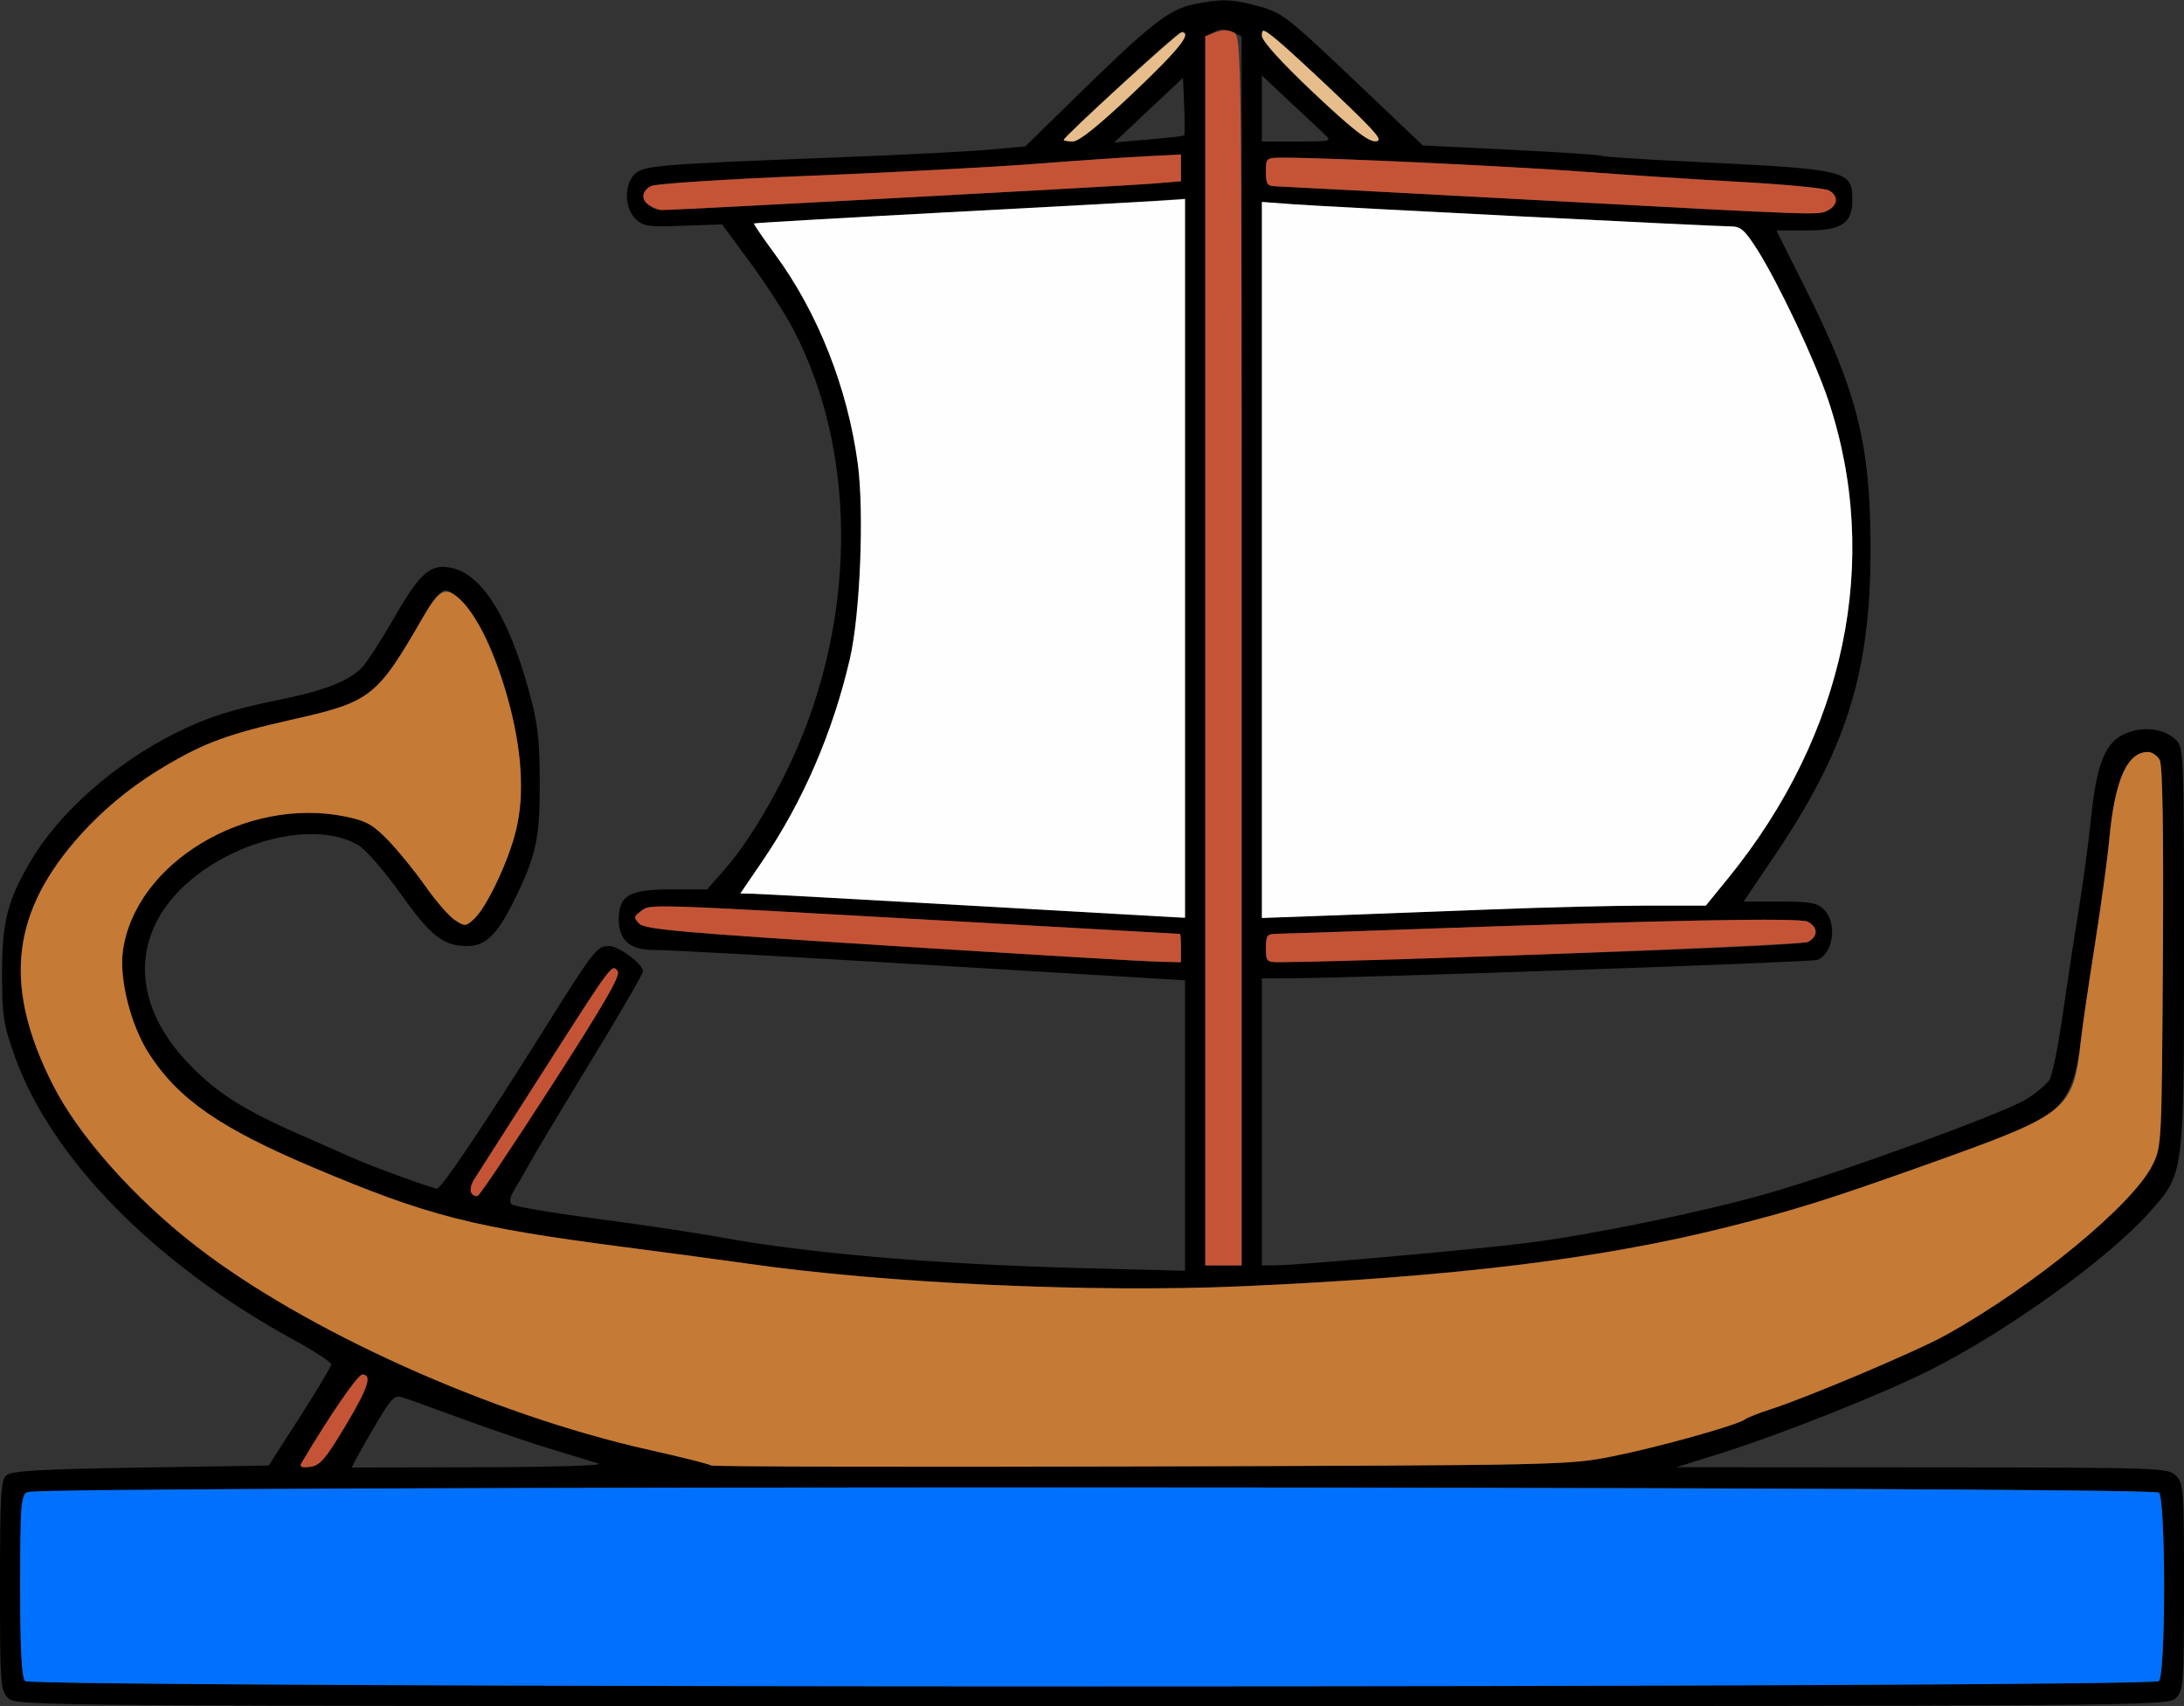 <?xml version="1.0" encoding="UTF-8" standalone="no"?>
<!DOCTYPE svg PUBLIC "-//W3C//DTD SVG 1.1//EN"
"http://www.w3.org/Graphics/SVG/1.1/DTD/svg11.dtd">
<svg width="640px" height="500px"
xmlns="http://www.w3.org/2000/svg" version="1.1">
<rect width="100%" height="100%" fill="#333333" stroke="none"/>
<g transform="translate(0000, 0000) scale(1, 1)">
<path fill="#000000" stroke="none" d="
M 2.37 497.63
C 0.12 495.38 0.00 493.68 0.00 464.60
C 0.00 437.54 0.23 433.74 1.96 432.31
C 3.50 431.04 12.04 430.56 41.33 430.09
L 78.74 429.50
L 87.87 415.28
C 92.89 407.46 97.04 400.53 97.07 399.88
C 97.10 399.23 92.24 396.03 86.27 392.77
C 45.44 370.49 15.04 339.60 4.29 309.47
C 1.00 300.24 0.62 297.76 0.60 285.55
C 0.59 270.13 2.12 264.08 8.98 252.37
C 17.33 238.13 33.73 223.65 51.56 214.77
C 60.75 210.19 67.83 207.94 82.19 205.00
C 95.47 202.29 102.54 199.45 106.30 195.37
C 107.72 193.80 111.81 187.46 115.37 181.28
C 123.08 167.86 126.02 165.24 132.05 166.37
C 141.03 168.06 148.92 180.44 154.90 202.16
C 157.62 212.03 158.13 216.28 158.17 229.27
C 158.22 245.97 157.11 250.98 150.27 264.66
C 145.54 274.10 142.20 277.25 136.89 277.25
C 129.91 277.25 126.19 274.32 117.42 261.95
C 112.83 255.51 107.31 249.12 105.13 247.78
C 93.23 240.43 69.43 245.71 54.65 258.99
C 38.55 273.46 38.42 293.46 54.32 310.68
C 62.67 319.72 70.70 324.96 87.24 332.23
C 94.34 335.34 101.77 338.61 103.75 339.50
C 109.12 341.90 126.81 348.34 128.04 348.34
C 129.33 348.34 141.76 329.88 159.16 302.13
C 174.25 278.08 174.90 277.25 178.47 277.25
C 181.32 277.25 188.44 282.54 188.44 284.66
C 188.44 285.36 181.58 297.17 173.20 310.91
C 164.81 324.66 156.79 338.03 155.37 340.64
C 153.94 343.25 151.87 346.82 150.78 348.59
C 149.46 350.70 149.18 352.20 149.94 352.94
C 150.59 353.55 161.78 355.46 174.81 357.17
C 187.85 358.87 204.11 361.32 210.96 362.57
C 236.61 367.31 274.54 370.55 317.33 371.65
L 347.26 372.42
L 347.26 329.85
L 347.26 287.29
L 272.30 282.81
C 231.06 280.34 194.80 278.35 191.70 278.39
C 184.69 278.45 181.33 275.59 181.33 269.55
C 181.33 262.39 184.31 260.66 196.65 260.66
L 207.22 260.66
L 212.42 254.72
C 219.38 246.77 227.82 232.62 233.61 219.19
C 251.16 178.50 250.73 131.48 232.49 96.55
C 230.10 91.98 224.43 83.18 219.88 77.00
L 211.60 65.76
L 200.13 66.16
C 189.77 66.53 188.42 66.33 186.18 64.09
C 182.99 60.90 182.87 54.15 185.96 51.07
C 188.53 48.50 192.32 48.19 245.93 46.10
C 264.18 45.40 283.91 44.40 289.78 43.87
L 300.44 42.91
L 315.26 28.41
C 337.00 7.13 342.45 2.83 349.62 1.30
C 357.49 -0.39 360.76 -0.32 368.26 1.67
C 375.83 3.68 376.69 4.36 398.99 25.56
L 416.95 42.63
L 442.77 43.90
C 456.98 44.60 468.98 45.39 469.42 45.68
C 469.87 45.95 481.36 46.71 494.97 47.36
C 541.75 49.61 542.81 49.86 542.81 58.65
C 542.81 65.47 539.67 67.54 529.32 67.54
L 520.56 67.54
L 529.15 84.69
C 544.33 115.00 548.16 130.39 548.14 161.14
C 548.11 197.31 541.07 219.66 519.75 251.18
L 510.95 264.22
L 521.55 264.22
C 530.57 264.22 532.50 264.57 534.52 266.59
C 538.47 270.53 537.26 279.50 532.54 281.32
C 530.74 282.00 396.68 286.66 377.19 286.71
L 369.78 286.73
L 369.78 328.79
L 369.78 370.85
L 373.63 370.84
C 380.17 370.83 432.39 366.18 447.41 364.28
C 466.92 361.80 499.41 355.11 518.41 349.64
C 539.99 343.44 587.15 326.24 593.74 322.17
C 596.69 320.34 599.79 317.75 600.60 316.42
C 601.42 315.08 603.18 306.39 604.50 297.10
C 605.83 287.81 607.92 274.08 609.15 266.59
C 610.38 259.10 612.01 247.10 612.74 239.93
C 614.42 223.58 616.94 217.43 622.96 214.92
C 628.18 212.73 634.36 213.55 637.70 216.90
C 639.92 219.11 640.00 221.34 640.00 277.80
C 640.00 344.86 640.13 343.84 629.57 355.62
C 617.37 369.19 587.89 390.34 565.46 401.59
C 551.25 408.72 521.48 420.53 503.70 426.09
L 491.26 429.99
L 563.26 430.04
C 633.65 430.09 635.31 430.14 637.63 432.46
C 639.88 434.72 640.00 436.41 640.00 465.05
C 640.00 493.68 639.88 495.38 637.63 497.63
C 635.27 499.99 633.68 500.00 320.00 500.00
C 6.32 500.00 4.73 499.99 2.37 497.63
M 632.65 492.65
C 634.67 490.64 634.67 439.45 632.65 437.44
C 630.58 435.37 9.42 435.37 7.35 437.44
C 5.33 439.45 5.33 490.64 7.35 492.65
C 9.42 494.73 630.58 494.73 632.65 492.65
M 100.99 418.25
C 107.86 406.82 109.20 402.84 106.17 402.84
C 104.84 402.84 96.69 414.69 88.38 428.71
C 87.68 429.89 88.28 430.18 90.83 429.89
C 93.69 429.56 95.25 427.78 100.99 418.25
M 175.41 428.93
C 173.77 428.40 167.64 426.52 161.78 424.76
C 155.91 423.00 144.18 419.02 135.70 415.90
C 127.23 412.78 119.17 409.89 117.78 409.47
C 115.64 408.82 114.57 409.89 110.54 416.73
C 107.93 421.15 105.19 425.96 104.41 427.43
L 103.03 430.09
L 140.69 430.00
C 162.15 429.95 177.09 429.49 175.41 428.93
M 472.30 426.85
C 485.53 424.24 509.24 417.63 511.41 415.94
C 512.06 415.43 515.53 414.06 519.11 412.91
C 529.77 409.49 561.78 395.94 570.07 391.33
C 596.05 376.90 625.02 353.06 630.78 341.39
C 633.46 335.95 633.48 335.45 633.81 280.50
C 634.04 243.00 633.73 224.32 632.88 222.74
C 632.19 221.43 630.64 220.38 629.43 220.38
C 623.29 220.38 619.65 228.74 618.06 246.45
C 617.62 251.33 615.76 264.93 613.91 276.66
C 612.07 288.39 610.23 300.91 609.83 304.50
C 608.02 320.63 603.96 326.48 591.02 331.61
C 581.01 335.58 543.00 349.02 532.15 352.44
C 487.31 366.54 438.64 373.64 363.85 376.97
C 320.07 378.91 259.02 376.10 218.67 370.27
C 212.15 369.34 196.22 367.19 183.25 365.51
C 138.28 359.67 125.59 356.43 91.85 342.18
C 64.58 330.66 52.30 322.17 43.70 308.86
C 38.35 300.59 34.88 286.95 36.01 278.71
C 39.54 252.94 72.14 233.29 101.33 239.32
C 107.33 240.57 109.29 241.66 113.78 246.30
C 116.71 249.32 121.60 255.36 124.65 259.70
C 127.69 264.04 131.58 268.51 133.27 269.62
C 136.20 271.54 136.49 271.53 138.83 269.41
C 142.57 266.04 149.13 252.17 151.25 243.18
C 154.64 228.82 151.40 207.07 143.03 188.16
C 139.70 180.63 133.36 172.99 130.45 172.99
C 129.19 172.99 126.85 175.71 124.35 180.12
C 110.67 204.21 108.87 205.64 85.65 210.88
C 67.07 215.06 60.11 217.59 48.59 224.40
C 38.19 230.53 29.30 237.95 21.82 246.69
C 3.09 268.63 1.22 289.69 15.48 317.90
C 22.97 332.73 39.15 350.98 57.30 365.07
C 89.33 389.95 143.86 414.50 190.04 424.86
C 199.75 427.03 208.00 429.11 208.36 429.47
C 208.71 429.82 265.32 429.96 334.14 429.76
C 456.90 429.42 459.51 429.37 472.30 426.85
M 363.85 190.73
L 363.85 10.62
L 361.04 9.34
C 358.99 8.40 357.53 8.42 355.71 9.40
L 353.19 10.75
L 353.19 190.81
L 353.19 370.85
L 358.52 370.85
L 363.85 370.85
L 363.85 190.73
M 161.68 318.12
C 177.15 294.09 181.95 285.76 181.01 284.60
C 179.27 282.46 179.63 281.99 158.80 314.57
C 148.80 330.21 139.88 344.18 138.95 345.63
C 137.28 348.25 137.91 351.16 139.99 350.46
C 140.61 350.26 150.36 335.70 161.68 318.12
M 346.07 277.84
C 346.07 275.56 345.94 273.70 345.78 273.70
C 345.61 273.68 316.42 272.05 280.89 270.04
C 188.05 264.80 190.64 264.88 187.85 267.00
C 185.67 268.66 185.64 268.97 187.38 270.73
C 188.99 272.37 200.33 273.36 260.86 277.18
C 300.23 279.66 335.51 281.75 339.26 281.84
L 346.07 281.99
L 346.07 277.84
M 453.06 279.63
C 498.48 278.21 528.38 276.81 529.80 276.05
C 532.82 274.44 532.80 271.75 529.77 270.13
C 527.41 268.87 488.94 269.62 408.89 272.50
C 391.62 273.13 376.01 273.65 374.22 273.66
C 371.29 273.70 370.96 274.11 370.96 277.84
C 370.96 281.73 371.20 281.99 374.81 281.98
C 376.94 281.98 412.15 280.92 453.06 279.63
M 347.26 163.55
L 347.26 58.15
L 339.85 58.73
C 335.77 59.06 307.41 60.65 276.81 62.27
C 246.22 63.89 221.07 65.33 220.93 65.49
C 220.79 65.64 223.61 69.76 227.20 74.64
C 239.69 91.65 248.40 113.74 251.37 135.92
C 253.27 150.24 252.07 180.09 249.04 193.13
C 244.05 214.62 235.27 234.95 223.48 252.26
L 216.95 261.85
L 220.78 261.93
C 222.87 261.98 250.73 263.50 282.67 265.32
C 314.61 267.14 342.21 268.71 344.00 268.80
L 347.26 268.96
L 347.26 163.55
M 436.99 266.52
C 452.78 265.90 473.37 265.40 482.79 265.40
L 499.88 265.40
L 506.39 257.41
C 540.73 215.24 551.44 164.09 535.75 117.25
C 531.82 105.51 521.23 83.09 514.95 73.16
C 511.32 67.44 510.08 66.35 507.21 66.35
C 502.34 66.35 389.97 60.66 378.96 59.86
L 369.78 59.18
L 369.78 164.11
L 369.78 269.03
L 389.04 268.33
C 399.63 267.95 421.21 267.13 436.99 266.52
M 535.79 61.56
C 538.67 60.02 538.73 57.31 535.92 55.79
C 534.72 55.17 523.39 54.06 510.73 53.36
C 498.06 52.67 477.04 51.29 464.00 50.32
C 442.18 48.70 389.31 46.21 376.43 46.21
C 370.97 46.21 370.96 46.22 370.96 50.36
C 370.96 53.84 371.39 54.51 373.63 54.59
C 375.10 54.63 409.10 56.43 449.19 58.58
C 535.48 63.21 532.87 63.13 535.79 61.56
M 261.89 58.07
C 298.74 56.13 332.75 54.22 337.48 53.83
L 346.07 53.12
L 346.07 49.21
L 346.07 45.28
L 335.70 45.81
C 330.00 46.08 315.20 47.10 302.81 48.06
C 290.43 49.00 260.67 50.58 236.68 51.54
C 212.31 52.52 192.05 53.84 190.76 54.54
C 187.89 56.07 187.78 58.73 190.52 60.33
C 193.16 61.87 185.10 62.13 261.89 58.07
M 332.16 27.16
C 341.75 18.06 347.26 11.97 347.26 10.45
C 347.26 8.41 346.47 8.76 341.63 12.89
C 338.54 15.55 330.39 23.03 323.56 29.54
C 312.83 39.74 311.53 41.37 314.09 41.42
C 316.29 41.46 320.92 37.80 332.16 27.16
M 347.02 39.70
C 347.21 39.53 347.21 35.65 347.02 31.10
L 346.67 22.81
L 336.59 32.27
L 326.52 41.75
L 336.59 40.89
C 342.14 40.40 346.82 39.88 347.02 39.70
M 388.11 39.31
C 386.83 38.13 382.17 33.78 377.78 29.64
L 369.78 22.13
L 369.78 31.80
L 369.78 41.47
L 380.11 41.47
C 390.17 41.47 390.39 41.41 388.11 39.31
M 392.30 28.35
C 384.81 21.20 376.66 13.72 374.22 11.72
C 370.19 8.44 369.78 8.32 369.78 10.46
C 369.78 14.08 399.15 41.46 402.96 41.41
C 405.49 41.37 403.93 39.47 392.30 28.35"/>
<path fill="#e7bd8b" stroke="none" d="
M 311.70 41.00
C 311.70 40.06 345.20 9.48 346.22 9.48
C 349.52 9.48 345.60 14.41 332.16 27.16
C 322.01 36.77 316.17 41.47 314.38 41.47
C 312.91 41.47 311.70 41.26 311.70 41.00"/>
<path fill="#e7bd8b" stroke="none" d="
M 384.89 27.14
C 375.34 18.09 369.78 11.97 369.78 10.46
C 369.78 8.32 370.19 8.44 374.22 11.72
C 376.66 13.72 384.81 21.20 392.30 28.35
C 403.93 39.47 405.49 41.37 402.96 41.41
C 400.77 41.43 396.05 37.71 384.89 27.14"/>
<path fill="#c55436" stroke="none" d="
M 88.38 428.71
C 96.69 414.69 104.84 402.84 106.17 402.84
C 109.20 402.84 107.86 406.82 100.99 418.25
C 95.25 427.78 93.69 429.56 90.83 429.89
C 88.28 430.18 87.68 429.89 88.38 428.71"/>
<path fill="#c55436" stroke="none" d="
M 353.19 190.73
L 353.19 10.60
L 356.23 9.45
C 358.25 8.68 360.04 8.71 361.56 9.53
C 363.82 10.72 363.85 13.99 363.85 190.81
L 363.85 370.85
L 358.52 370.85
L 353.19 370.85
L 353.19 190.73"/>
<path fill="#c55436" stroke="none" d="
M 138.09 349.54
C 137.64 348.83 138.03 347.06 138.95 345.63
C 139.88 344.18 148.80 330.21 158.80 314.57
C 179.63 281.99 179.27 282.46 181.01 284.60
C 181.95 285.76 177.15 294.09 161.68 318.12
C 150.36 335.70 140.61 350.26 139.99 350.46
C 139.39 350.66 138.52 350.25 138.09 349.54"/>
<path fill="#c55436" stroke="none" d="
M 260.86 277.18
C 200.33 273.36 188.99 272.37 187.38 270.73
C 185.64 268.97 185.67 268.66 187.85 267.00
C 190.64 264.88 188.05 264.80 280.89 270.04
C 316.42 272.05 345.61 273.68 345.78 273.70
C 345.94 273.70 346.07 275.56 346.07 277.84
L 346.07 281.99
L 339.26 281.84
C 335.51 281.75 300.23 279.66 260.86 277.18"/>
<path fill="#c55436" stroke="none" d="
M 370.96 277.84
C 370.96 274.11 371.29 273.70 374.22 273.66
C 376.01 273.65 391.62 273.13 408.89 272.50
C 488.94 269.62 527.41 268.87 529.77 270.13
C 532.80 271.75 532.82 274.44 529.80 276.05
C 528.00 277.03 399.88 281.92 374.81 281.98
C 371.20 281.99 370.96 281.73 370.96 277.84"/>
<path fill="#c55436" stroke="none" d="
M 449.19 58.58
C 409.10 56.43 375.10 54.63 373.63 54.59
C 371.39 54.51 370.96 53.84 370.96 50.36
C 370.96 46.22 370.97 46.21 376.43 46.21
C 389.31 46.21 442.18 48.70 464.00 50.32
C 477.04 51.29 498.06 52.67 510.73 53.36
C 523.39 54.06 534.72 55.17 535.92 55.79
C 538.73 57.31 538.67 60.02 535.79 61.56
C 532.87 63.13 535.48 63.21 449.19 58.58"/>
<path fill="#c55436" stroke="none" d="
M 190.52 60.33
C 187.78 58.73 187.89 56.07 190.76 54.54
C 192.05 53.84 212.31 52.52 236.68 51.54
C 260.67 50.58 290.43 49.00 302.81 48.06
C 315.20 47.10 330.00 46.08 335.70 45.81
L 346.07 45.28
L 346.07 49.21
L 346.07 53.12
L 337.48 53.83
C 329.59 54.48 196.39 61.66 193.74 61.58
C 193.11 61.55 191.66 61.00 190.52 60.33"/>
<path fill="#fefefe" stroke="none" d="
M 282.67 265.32
C 250.73 263.50 222.87 261.98 220.78 261.93
L 216.95 261.85
L 223.48 252.26
C 235.27 234.95 244.05 214.62 249.04 193.13
C 252.07 180.09 253.27 150.24 251.37 135.92
C 248.40 113.74 239.69 91.65 227.20 74.64
C 223.61 69.76 220.79 65.64 220.93 65.49
C 221.07 65.33 246.22 63.89 276.81 62.26
C 307.41 60.65 335.77 59.10 339.85 58.83
L 347.26 58.33
L 347.26 163.65
L 347.26 268.96
L 344.00 268.80
C 342.21 268.71 314.61 267.14 282.67 265.32"/>
<path fill="#fefefe" stroke="none" d="
M 369.78 164.11
L 369.78 59.18
L 378.96 59.86
C 389.97 60.66 502.34 66.35 507.21 66.35
C 510.08 66.35 511.32 67.44 514.95 73.16
C 521.23 83.09 531.82 105.51 535.75 117.25
C 551.44 164.09 540.73 215.24 506.39 257.41
L 499.88 265.40
L 482.79 265.40
C 473.37 265.40 452.78 265.90 436.99 266.52
C 421.21 267.13 399.63 267.95 389.04 268.33
L 369.78 269.03
L 369.78 164.11"/>
<path fill="#c57a36" stroke="none" d="
M 208.36 429.47
C 208.00 429.11 199.75 427.03 190.04 424.86
C 143.86 414.50 89.33 389.95 57.30 365.07
C 39.15 350.98 22.97 332.73 15.48 317.90
C 1.22 289.69 3.09 268.63 21.82 246.69
C 29.30 237.95 38.19 230.53 48.59 224.40
C 60.11 217.59 67.07 215.06 85.65 210.88
C 108.72 205.68 110.38 204.37 123.85 181.09
C 128.88 172.42 130.61 171.64 135.15 175.98
C 142.81 183.32 151.37 207.55 152.50 225.12
C 152.95 232.19 152.58 237.57 151.25 243.18
C 149.13 252.17 142.57 266.04 138.83 269.41
C 136.49 271.53 136.20 271.54 133.27 269.62
C 131.58 268.51 127.69 264.04 124.65 259.70
C 121.60 255.36 116.71 249.32 113.78 246.30
C 109.29 241.66 107.33 240.57 101.33 239.32
C 72.14 233.29 39.54 252.94 36.01 278.71
C 34.88 286.95 38.35 300.59 43.70 308.86
C 52.30 322.17 64.58 330.66 91.85 342.18
C 125.59 356.43 138.28 359.67 183.25 365.51
C 196.22 367.19 212.15 369.34 218.67 370.27
C 259.02 376.10 320.07 378.91 363.85 376.97
C 426.31 374.19 468.82 369.00 506.07 359.63
C 525.77 354.68 536.23 351.41 563.56 341.66
C 606.57 326.30 607.48 325.58 609.83 304.50
C 610.23 300.91 612.07 288.39 613.91 276.66
C 615.76 264.93 617.62 251.33 618.06 246.45
C 619.65 228.74 623.29 220.38 629.43 220.38
C 630.64 220.38 632.19 221.43 632.88 222.74
C 633.73 224.32 634.04 243.00 633.81 280.50
C 633.48 335.45 633.46 335.95 630.78 341.39
C 625.02 353.06 596.05 376.90 570.07 391.33
C 561.78 395.94 529.77 409.49 519.11 412.91
C 515.53 414.06 512.06 415.43 511.41 415.94
C 509.24 417.63 485.53 424.24 472.30 426.85
C 459.51 429.37 456.90 429.42 334.14 429.76
C 265.32 429.96 208.71 429.82 208.36 429.47"/>
<path fill="#0071ff" stroke="none" d="
M 7.35 492.65
C 6.33 491.64 5.93 483.79 5.93 464.86
C 5.93 439.99 6.06 438.40 8.21 437.25
C 11.76 435.36 630.76 435.55 632.65 437.44
C 634.67 439.45 634.67 490.64 632.65 492.65
C 630.58 494.73 9.42 494.73 7.35 492.65"/>
</g>
</svg>
